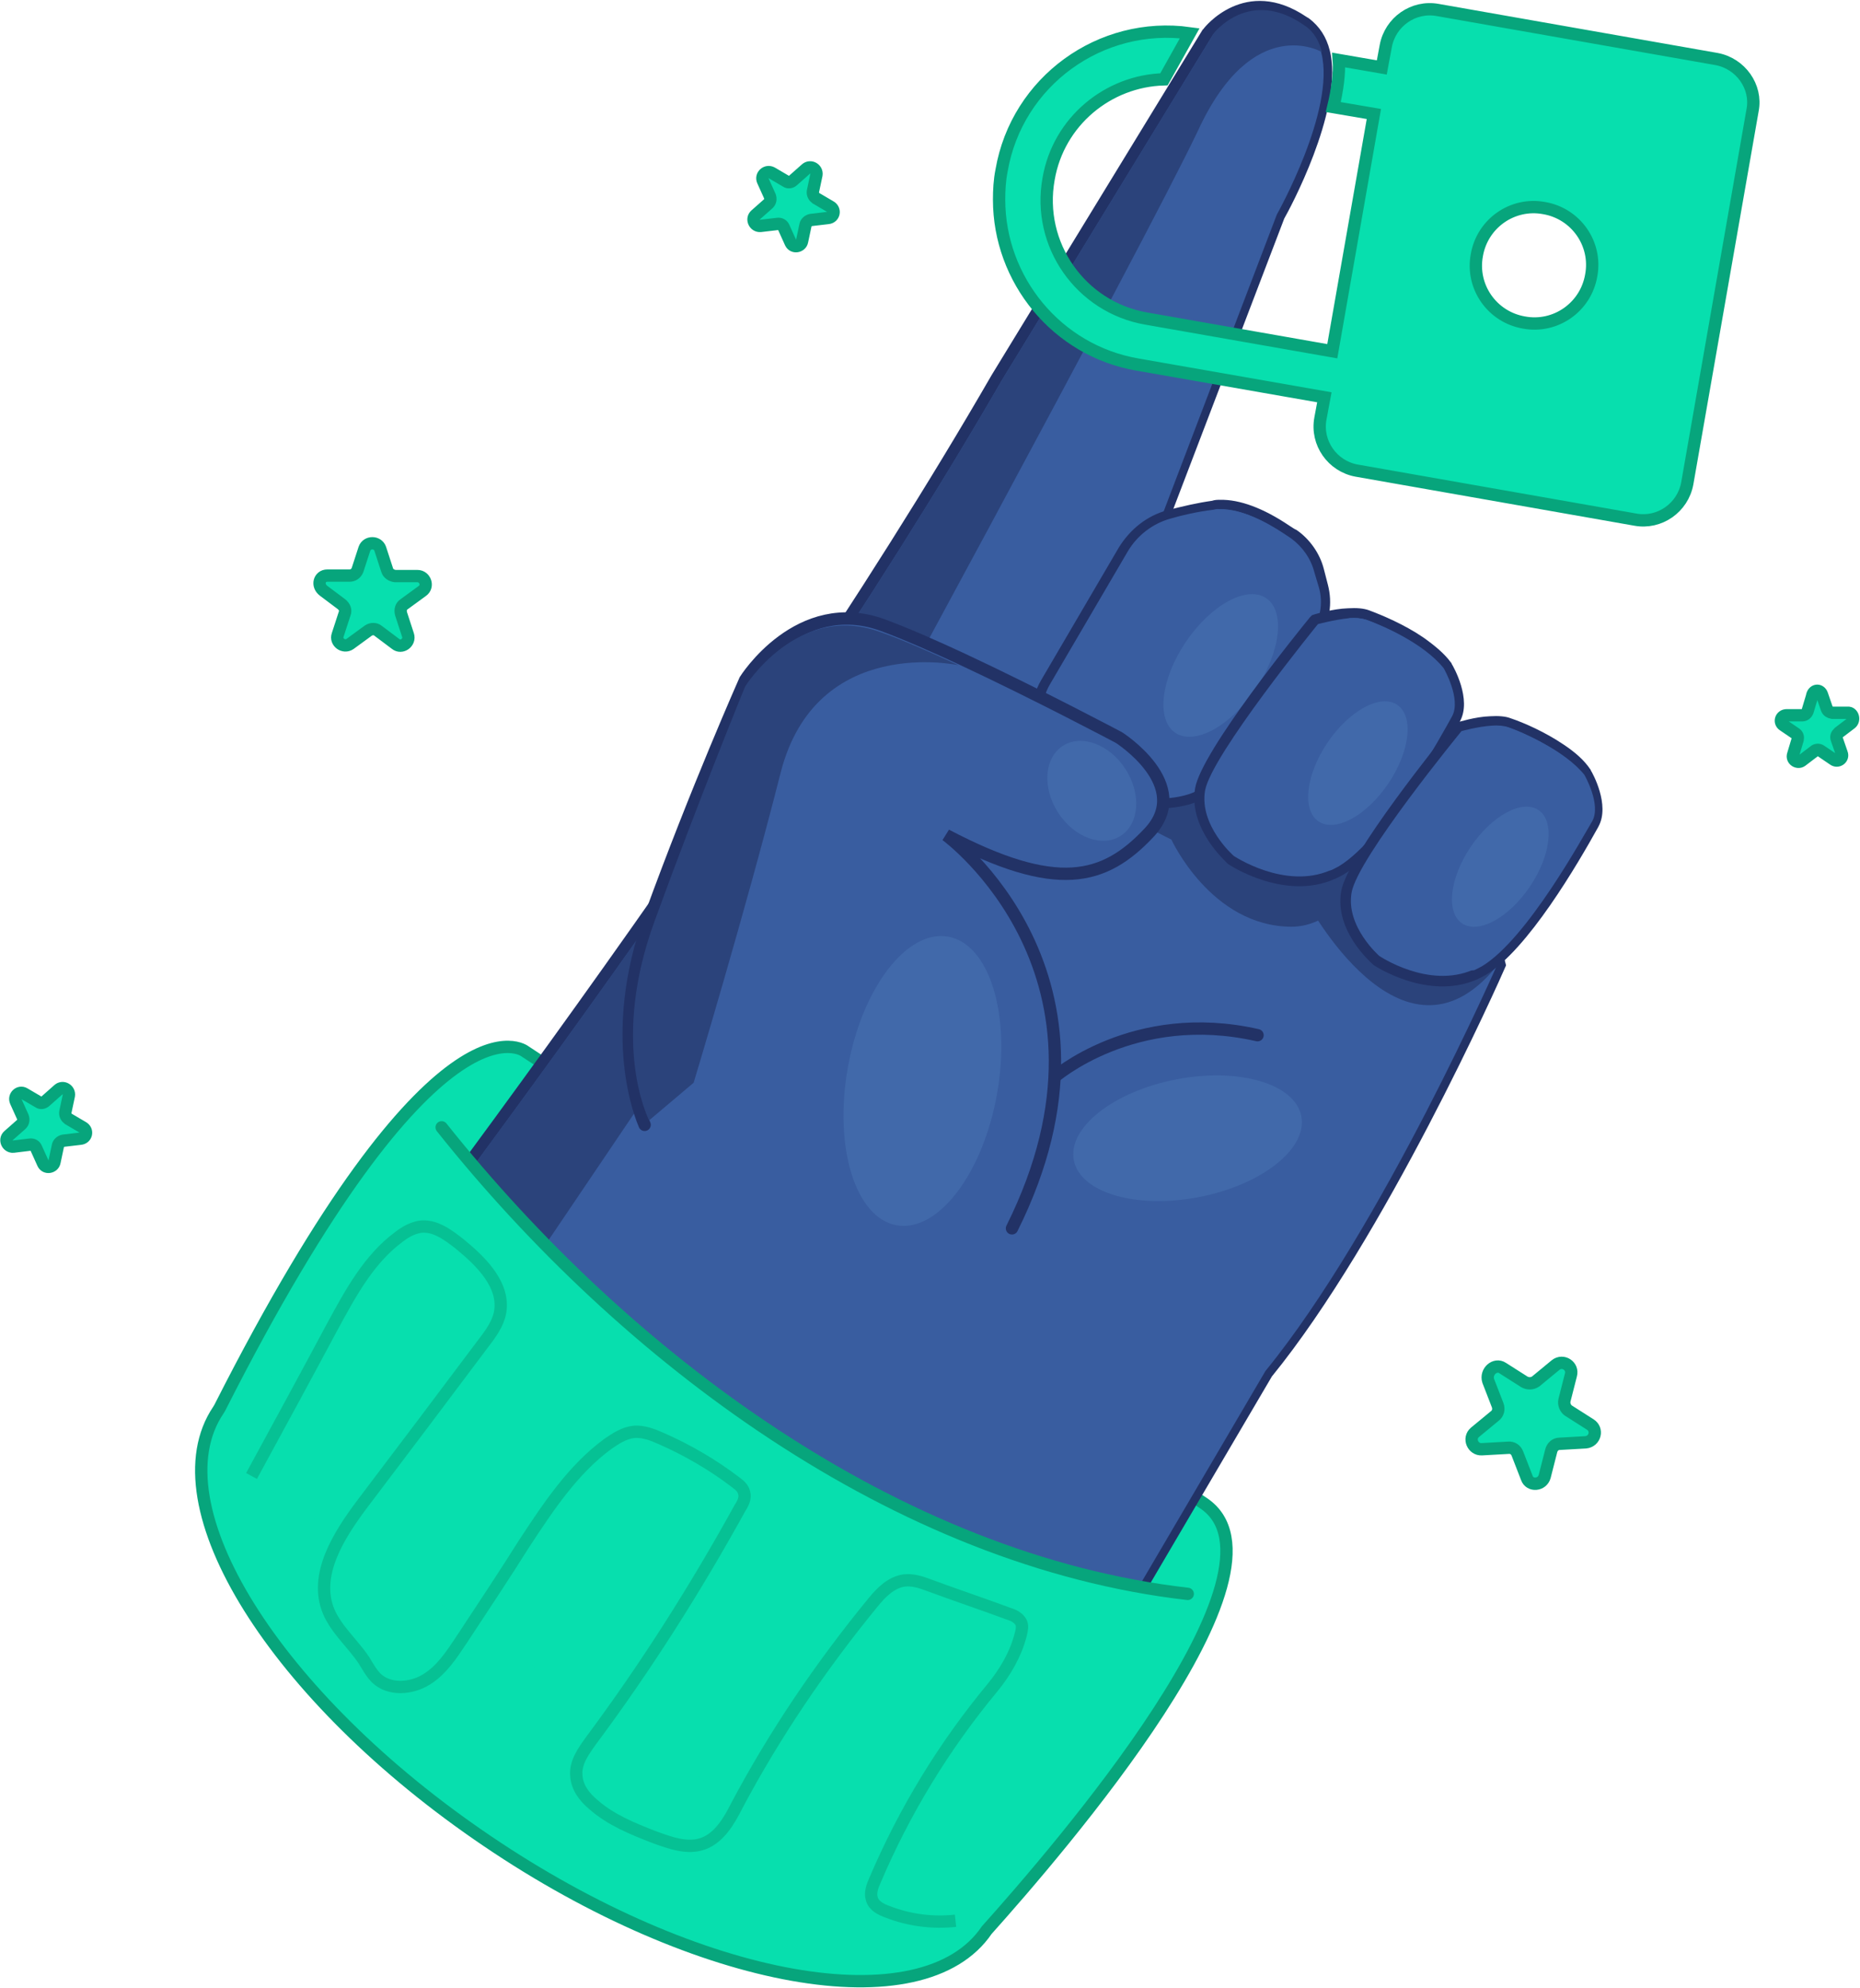 <svg width="1811" height="1935" viewBox="0 0 1811 1935" fill="none" xmlns="http://www.w3.org/2000/svg">
<path d="M1171.86 1463.06C862.874 1254.34 511.469 1023.45 511.469 1023.45C511.469 1023.45 425.666 952.587 214.052 1370.03C213.57 1371 213.088 1371.48 212.606 1372.44C150.423 1464.51 267.558 1652.02 474.352 1791.81C680.664 1931.6 898.544 1970.17 960.727 1878.58C1030.14 1800.97 1267.3 1527.18 1171.86 1463.06Z" fill="#07DFAE" stroke="#07A57C" stroke-width="12" stroke-miterlimit="10"/>
<path d="M246.831 1409.56L250.205 1405.22C250.205 1405.22 252.133 1402.33 255.507 1397.99C303.229 1337.25 726.939 789.659 971.332 366.913L1176.68 30.933C1177.16 29.969 1214.28 -17.753 1270.68 20.328C1271.64 20.81 1272.12 21.292 1272.61 21.774C1281.76 28.041 1288.03 37.681 1291.4 50.214L1291.89 52.142C1303.94 108.059 1251.4 203.02 1247.54 210.251L1126.55 526.949L1401.31 684.093L1463.97 936.68C1458.67 948.731 1346.84 1200.84 1235.97 1336.77L923.611 1867.49L246.831 1409.56Z" fill="#395DA0"/>
<path d="M1459.64 934.752C1459.64 934.752 1345.88 1195.05 1232.11 1334.36L922.646 1861.23L254.061 1409.08C254.061 1409.08 255.989 1406.18 259.363 1401.85C312.387 1333.4 731.76 792.551 975.671 369.804L1181.02 33.825C1181.02 33.825 1214.76 -11.487 1268.27 24.666C1269.23 25.148 1269.23 25.63 1270.2 26.112C1278.87 31.896 1284.17 41.537 1286.58 51.66C1300.56 107.094 1243.2 208.804 1243.2 208.804L1120.76 529.841L1380.58 678.79L1401.79 690.841L1459.64 934.752ZM1399.38 678.79L1383.96 670.113L1130.89 525.502L1250.43 212.66C1255.73 203.502 1305.87 110.468 1295.74 53.588L1294.78 49.25C1291.4 35.753 1284.66 25.63 1274.53 17.917C1273.57 17.435 1273.09 16.953 1272.12 16.471C1212.35 -24.02 1172.34 27.076 1171.86 28.04L1171.38 28.522L1170.9 29.004L965.548 364.984C721.637 787.73 297.444 1334.84 250.205 1396.06C246.348 1400.4 244.902 1403.29 244.902 1403.29L238.154 1411.49L246.83 1417.27L915.416 1868.94L923.611 1874.72L928.913 1866.05L1238.38 1339.66C1348.29 1204.69 1459.15 956.443 1466.38 939.572L1399.38 678.79Z" fill="#223266"/>
<path d="M1341.05 811.351C1334.79 816.171 1355.03 752.06 1379.62 677.344L1400.83 689.395C1401.31 689.877 1355.51 799.3 1341.05 811.351Z" fill="#2B437B"/>
<path d="M1389.26 740.009C1389.26 740.009 1335.27 902.456 1257.18 901.974C1179.09 901.492 1140.53 817.135 1140.53 817.135C1140.53 817.135 988.203 745.312 1007 683.129L1039.3 624.32L1389.26 740.009Z" fill="#2B437B"/>
<path d="M1025.8 1048.99C1025.8 1048.99 1103.89 980.063 1224.4 1007.54L1025.8 1048.99Z" fill="#395DA0"/>
<path d="M1025.8 1048.99C1025.8 1048.99 1103.89 980.063 1224.4 1007.54" stroke="#223266" stroke-width="12" stroke-miterlimit="10" stroke-linecap="round"/>
<path d="M1053.76 764.594C1040.26 755.435 1028.69 742.902 1019.05 727.959C1007 708.677 1007 684.093 1018.57 664.33L1094.25 535.144C1103.89 518.273 1119.8 506.222 1138.12 500.919C1152.1 497.063 1167.04 493.689 1181.02 491.761C1182.95 491.279 1185.36 491.279 1187.77 491.279C1210.9 490.797 1235.49 503.812 1252.84 515.38C1255.25 516.827 1258.14 518.755 1260.07 520.201C1272.12 528.878 1280.8 541.892 1284.66 555.872L1288.99 570.333C1293.33 586.722 1290.44 604.557 1280.8 619.018L1181.98 760.255C1181.02 762.666 1178.61 767.968 1170.9 772.306C1158.36 780.019 1137.15 783.393 1109.19 781.947C1087.99 781.465 1069.67 775.198 1053.76 764.594Z" fill="#395DA0"/>
<path d="M1249.95 519.236C1252.36 520.682 1254.77 522.61 1257.18 524.056C1268.27 532.251 1276.46 543.82 1279.84 557.317L1284.17 571.778C1288.51 586.721 1285.62 603.11 1276.46 616.125L1176.68 758.326C1176.68 758.326 1176.2 763.629 1167.52 768.449C1158.84 773.752 1141.97 779.054 1108.71 777.126C1087.5 776.162 1070.63 769.413 1056.65 759.773C1041.71 749.65 1031.1 736.635 1023.39 724.584C1012.3 706.748 1011.82 683.611 1022.43 665.775L1098.11 536.589C1107.27 521.164 1122.21 509.595 1139.56 504.775C1151.13 501.401 1165.59 498.026 1181.5 496.098C1183.43 495.616 1185.36 495.134 1187.77 495.616C1208.98 495.616 1232.6 507.667 1249.95 519.236ZM1255.25 511.524C1230.19 494.652 1207.05 485.975 1187.77 486.458C1185.36 486.458 1182.95 486.458 1180.05 487.422C1166.07 489.35 1151.61 492.724 1136.67 496.58C1116.91 501.883 1100.52 514.898 1089.43 532.733L1013.75 661.919C1001.22 683.129 1001.7 709.641 1014.72 730.368C1024.36 746.275 1036.89 758.808 1050.87 767.967C1067.74 779.536 1086.54 785.803 1107.75 786.767C1136.67 788.213 1158.84 785.32 1172.34 776.644C1180.54 771.823 1183.91 765.557 1184.87 762.183L1283.69 621.428C1294.78 606.003 1297.67 587.203 1292.85 568.886L1288.99 553.943C1285.14 538.518 1275.02 524.538 1262.48 515.862C1260.07 514.898 1257.66 512.97 1255.25 511.524Z" fill="#223266"/>
<path d="M1176.68 756.399C1176.68 756.399 1176.2 761.701 1167.52 766.521C1163.66 766.039 1159.33 766.521 1155.47 766.039C1111.12 763.629 1085.09 737.117 1070.63 713.979C1059.55 696.144 1059.55 673.97 1069.67 655.653L1144.38 527.431C1154.02 511.524 1168.97 499.955 1186.8 495.617C1212.35 494.653 1240.79 512.97 1257.66 525.503C1267.3 532.733 1274.05 543.338 1277.43 554.425L1281.76 570.814C1286.1 585.758 1282.73 601.665 1274.05 614.68L1176.68 756.399Z" fill="#395DA0"/>
<path d="M802.137 810.387L352.879 1475.12L259.845 1400.88C312.87 1332.43 732.241 791.587 976.152 368.841L1181.5 32.861C1181.5 32.861 1216.21 -13.415 1270.68 25.148C1279.35 30.933 1284.66 40.574 1287.07 50.696C1287.07 50.696 1220.06 11.169 1166.56 126.858C1111.6 242.547 802.137 810.387 802.137 810.387Z" fill="#2B437B"/>
<path d="M627.64 1094.79C625.229 1089 590.523 1009.47 633.424 891.369C677.771 769.414 725.493 661.92 725.493 661.92C725.493 661.92 777.553 578.527 859.499 608.414C881.673 616.608 909.149 628.659 937.107 641.674C1011.34 676.381 1089.43 717.836 1089.43 717.836C1089.43 717.836 1162.22 764.111 1118.84 810.387C1074.97 857.145 1028.69 869.196 921.2 812.797C921.2 812.797 1108.23 949.214 985.311 1195.53" fill="#395DA0"/>
<path d="M627.64 1094.79C625.229 1089 590.523 1009.47 633.424 891.369C677.771 769.414 725.493 661.92 725.493 661.92C725.493 661.92 777.553 578.527 859.499 608.414C881.673 616.608 909.149 628.659 937.107 641.674C1011.34 676.381 1089.43 717.836 1089.43 717.836C1089.43 717.836 1162.22 764.111 1118.84 810.387C1074.97 857.145 1028.69 869.196 921.2 812.797C921.2 812.797 1108.23 949.214 985.311 1195.53" stroke="#223266" stroke-width="12" stroke-miterlimit="10" stroke-linecap="round"/>
<path d="M675.361 1053.81L631.978 1090.45C629.568 1085.15 594.861 1012.84 637.28 896.671C681.146 776.161 725.493 668.185 725.493 668.185C725.493 668.185 776.589 585.757 857.089 615.161C879.263 622.873 906.257 634.924 933.251 647.457C933.251 647.457 794.906 617.089 760.2 751.577C725.975 886.548 675.361 1053.81 675.361 1053.81Z" fill="#2B437B"/>
<path opacity="0.6" d="M970.694 1065.03C984.547 987.462 963.273 918.772 923.176 911.611C883.08 904.451 839.345 961.531 825.491 1039.1C811.638 1116.68 832.912 1185.36 873.009 1192.53C913.105 1199.69 956.84 1142.61 970.694 1065.03Z" fill="#4671B0"/>
<path opacity="0.6" d="M1167.35 1165.09C1228.51 1153.26 1273.14 1118.04 1267.02 1086.41C1260.91 1054.79 1206.37 1038.74 1145.21 1050.56C1084.05 1062.38 1039.42 1097.61 1045.54 1129.23C1051.65 1160.86 1106.19 1176.91 1167.35 1165.09Z" fill="#4671B0"/>
<path opacity="0.6" d="M1222.51 670.631C1246.96 634.459 1251.58 594.862 1232.84 582.19C1214.09 569.518 1179.07 588.569 1154.62 624.741C1130.17 660.914 1125.55 700.511 1144.3 713.183C1163.04 725.855 1198.06 706.804 1222.51 670.631Z" fill="#4671B0"/>
<path d="M1198.37 836.898C1196.93 835.452 1162.7 805.566 1168.97 768.449C1174.75 732.778 1275.5 609.377 1279.84 604.074L1280.8 603.11L1282.25 602.628C1282.73 602.628 1298.64 598.29 1314.06 597.326C1321.29 596.844 1327.56 597.326 1331.9 599.254C1344.43 603.592 1366.12 613.233 1383.96 624.802C1395.04 632.514 1403.72 640.227 1409.5 647.94L1409.99 648.422L1410.47 648.904C1411.43 650.35 1428.79 681.2 1418.18 700L1417.7 700.964C1398.42 736.634 1348.28 822.919 1306.35 847.985C1303.94 849.913 1301.05 850.877 1298.15 852.323C1251.88 872.569 1201.75 839.308 1199.34 837.862L1198.37 836.898Z" fill="#395DA0"/>
<path d="M1380.1 628.658C1389.74 634.924 1398.9 642.637 1404.68 650.832C1404.68 650.832 1422.04 680.718 1412.88 697.589C1405.65 711.086 1348.77 815.688 1302.97 843.164C1300.08 844.61 1297.67 846.057 1295.26 847.021C1250.91 866.302 1201.26 833.042 1201.26 833.042C1201.26 833.042 1167.52 803.637 1173.31 769.413C1179.57 734.706 1283.21 607.448 1283.21 607.448C1283.21 607.448 1299.12 603.11 1313.58 601.664C1319.84 601.182 1325.15 601.664 1329.97 603.11C1340.57 606.966 1361.3 616.125 1380.1 628.658ZM1385.88 620.463C1367.57 607.93 1345.87 598.772 1332.86 593.951C1327.56 592.023 1320.81 591.541 1312.61 592.023C1297.19 592.505 1280.8 597.807 1280.32 597.807L1277.43 598.772L1275.5 600.7C1264.89 613.715 1169.93 730.85 1163.66 767.003C1156.92 806.53 1193.55 838.344 1194.52 839.79L1195 840.272L1195.48 840.754C1197.41 842.2 1250.43 876.907 1299.12 855.697C1302.49 854.251 1305.38 852.805 1307.79 851.359C1350.69 826.293 1401.31 739.044 1421.07 702.891L1421.55 701.928C1433.12 680.718 1415.29 648.903 1413.36 646.011V645.529L1412.88 645.047C1406.61 636.37 1397.45 628.658 1385.88 620.463Z" fill="#223266"/>
<path d="M1303.46 843.164C1300.56 844.61 1298.15 846.057 1295.74 847.021C1262 847.021 1232.6 826.775 1232.6 826.775C1232.6 826.775 1198.85 797.371 1204.64 763.146C1210.42 729.886 1305.87 611.786 1313.58 601.664C1319.84 601.182 1325.15 601.664 1329.97 603.11C1345.39 608.412 1385.88 625.766 1405.65 650.349C1405.65 650.349 1423 680.236 1413.84 697.107C1406.13 711.086 1349.25 815.688 1303.46 843.164Z" fill="#395DA0"/>
<path opacity="0.6" d="M1351.67 762.704C1372.84 731.383 1376.77 697.05 1360.45 686.018C1344.13 674.986 1313.73 691.432 1292.56 722.752C1271.39 754.073 1267.46 788.406 1283.78 799.438C1300.11 810.47 1330.5 794.024 1351.67 762.704Z" fill="#4671B0"/>
<path opacity="0.6" d="M1091.19 813.485C1109.33 801.817 1111.42 772.755 1095.86 748.575C1080.3 724.395 1052.99 714.252 1034.85 725.92C1016.72 737.588 1014.63 766.649 1030.18 790.83C1045.74 815.01 1073.06 825.153 1091.19 813.485Z" fill="#4671B0"/>
<path d="M438.681 1101.06C428.558 1141.06 834.916 1538.26 1127.51 1544.05L929.877 1895.93L210.678 1414.38L449.286 1085.15L438.681 1101.06Z" fill="#07DFAE"/>
<path d="M430.005 1097.2C608.84 1321.83 873.479 1518.98 1156.43 1551.28" stroke="#07A57C" stroke-width="12" stroke-miterlimit="10" stroke-linecap="round"/>
<path opacity="0.51" d="M244.902 1436.55C271.414 1387.87 297.926 1339.18 323.956 1290.5C341.309 1258.68 359.145 1225.42 388.549 1203.73C394.816 1198.91 401.082 1195.53 408.312 1194.09C423.256 1191.68 436.753 1202.28 447.84 1210.96C469.049 1228.31 491.705 1250.97 486.884 1277.48C484.956 1288.09 477.726 1298.21 470.977 1306.89C431.932 1358.95 392.405 1411.49 352.878 1463.55C329.74 1494.4 305.157 1532.96 320.1 1568.63C327.812 1586.47 343.719 1599.96 354.324 1615.87C358.181 1622.14 361.555 1628.4 366.375 1633.22C378.908 1645.27 400.118 1643.83 415.061 1634.67C430.004 1625.51 439.645 1610.57 449.286 1596.11C470.013 1564.77 490.741 1533.44 510.504 1502.11C533.642 1466.92 557.744 1430.29 591.968 1405.22C599.681 1399.92 607.876 1394.62 617.034 1393.65C626.193 1392.69 635.834 1396.54 644.511 1400.4C669.577 1411.49 693.678 1425.47 715.852 1442.34C719.708 1445.23 723.565 1448.12 724.529 1452.94C725.975 1457.76 723.565 1463.06 720.672 1467.4C677.289 1545.98 629.085 1622.14 575.579 1693.96C568.349 1704.08 560.154 1715.17 561.118 1727.7C561.6 1739.27 568.831 1748.91 577.507 1756.14C594.379 1771.09 615.588 1779.76 636.798 1787.96C652.705 1793.74 669.577 1800.01 685.002 1794.22C700.427 1788.44 710.067 1772.05 717.298 1757.59C754.415 1687.69 799.244 1621.66 849.376 1560.44C857.571 1550.31 867.212 1540.19 880.227 1538.26C888.421 1537.3 896.134 1539.71 903.846 1542.6C929.876 1552.24 955.906 1560.92 981.936 1570.56C986.757 1572.01 991.577 1574.42 993.987 1578.75C995.916 1582.13 994.951 1586.47 993.987 1590.32C989.167 1609.6 979.044 1626.96 966.511 1642.38C919.272 1699.26 880.709 1762.41 851.786 1830.38C849.376 1835.68 846.966 1842.43 848.894 1848.21C850.823 1854.96 857.571 1858.34 864.319 1860.75C885.047 1868.94 908.185 1871.83 930.358 1869.42" stroke="#07A57C" stroke-width="12" stroke-miterlimit="10"/>
<path d="M318.654 560.209H340.346C343.72 560.209 346.612 558.281 348.058 554.906L354.807 534.179C357.217 526.948 367.821 526.948 370.232 534.179L376.98 554.906C377.944 558.281 381.319 560.209 384.693 560.691H406.384C414.097 560.691 417.471 570.813 411.205 575.152L393.37 588.167C390.477 590.095 389.513 593.469 390.477 597.326L397.226 618.053C399.636 625.284 390.959 631.55 385.175 626.73L367.821 613.715C365.411 611.787 361.555 611.787 358.663 613.715L340.828 626.73C334.561 631.068 326.366 624.802 328.777 618.053L335.525 597.326C336.971 593.951 335.525 590.577 332.633 588.167L315.28 575.152C308.049 569.849 310.941 560.209 318.654 560.209Z" fill="#07DFAE" stroke="#07A57C" stroke-width="12" stroke-miterlimit="10"/>
<path d="M1463.01 1331.47L1484.22 1344.96C1487.59 1346.89 1491.93 1346.89 1495.31 1344.48L1514.59 1328.58C1521.82 1322.79 1531.94 1329.54 1529.53 1338.22L1523.26 1362.8C1522.3 1366.66 1524.23 1370.99 1527.12 1372.92L1548.33 1386.42C1556.04 1391.24 1553.15 1402.81 1543.99 1403.77L1518.44 1405.22C1514.59 1405.22 1511.21 1408.11 1510.25 1412.45L1503.98 1437.03C1501.57 1445.71 1489.52 1446.67 1486.63 1438.48L1477.47 1414.86C1476.02 1411 1472.65 1408.59 1468.31 1409.08L1442.76 1410.52C1434.09 1411 1429.27 1399.92 1436.02 1394.13L1455.3 1378.23C1458.67 1375.82 1459.64 1371.48 1458.19 1367.62L1449.03 1344C1446.14 1334.84 1455.78 1326.65 1463.01 1331.47Z" fill="#07DFAE" stroke="#07A57C" stroke-width="12" stroke-miterlimit="10"/>
<path d="M1773.92 675.899L1778.74 689.878C1779.71 692.288 1781.64 693.252 1784.05 693.734H1798.99C1803.81 693.252 1806.22 700.482 1802.36 703.857L1790.31 713.015C1788.38 714.944 1787.42 716.872 1788.38 719.282L1793.21 733.261C1795.13 738.081 1789.35 742.42 1785.01 739.045L1772.96 730.851C1771.03 729.405 1768.14 729.405 1766.21 731.333L1754.16 740.492C1750.3 743.384 1744.04 739.527 1745.97 734.225L1750.3 719.764C1750.79 717.354 1750.3 715.426 1748.38 713.98L1736.33 705.785C1731.99 702.893 1733.91 696.144 1739.7 696.144H1754.64C1757.05 696.144 1758.98 694.698 1759.94 692.288L1764.28 677.827C1765.25 671.078 1772 670.596 1773.92 675.899Z" fill="#07DFAE" stroke="#07A57C" stroke-width="12" stroke-miterlimit="10"/>
<path d="M751.523 168.313L765.502 176.508C767.43 177.954 770.322 177.472 772.251 175.543L784.783 164.457C789.122 160.6 795.87 164.457 794.906 170.241L791.532 186.148C791.05 189.04 792.496 191.451 794.424 192.897L808.403 201.091C813.706 203.984 812.26 211.696 805.993 212.178L789.604 214.106C787.194 214.588 784.784 216.517 784.301 218.927L780.927 234.834C779.963 240.136 772.251 241.583 769.84 236.28L763.092 221.337C762.128 218.927 759.718 217.481 756.825 217.963L740.436 219.891C734.652 220.373 731.278 213.142 735.616 209.286L748.149 198.199C750.077 196.271 750.559 193.861 749.595 190.969L742.846 176.025C740.436 170.723 746.221 165.421 751.523 168.313Z" fill="#07DFAE" stroke="#07A57C" stroke-width="12" stroke-miterlimit="10"/>
<path d="M23.647 1064.42L37.626 1072.61C39.554 1074.06 42.446 1073.58 44.375 1071.65L56.907 1060.56C61.246 1056.71 67.995 1060.56 67.03 1066.35L63.656 1082.25C63.174 1085.15 64.62 1087.56 66.548 1089L80.527 1097.2C85.83 1100.09 84.384 1107.8 78.117 1108.28L61.728 1110.21C59.318 1110.69 56.908 1112.62 56.425 1115.03L53.051 1130.94C52.087 1136.24 44.375 1137.69 41.964 1132.39L35.216 1117.44C34.252 1115.03 31.842 1113.59 28.949 1114.07L13.042 1116C7.258 1116.48 3.883 1109.25 8.222 1105.39L20.755 1094.31C22.683 1092.38 23.165 1089.97 22.201 1087.08L15.452 1072.13C13.042 1066.83 18.827 1061.53 23.647 1064.42Z" fill="#07DFAE" stroke="#07A57C" stroke-width="12" stroke-miterlimit="10"/>
<path d="M1271.64 876.426C1271.64 876.426 1364.67 1053.33 1456.74 941.019L1391.67 876.908L1298.63 855.698L1271.64 876.426Z" fill="#2B437B"/>
<path d="M1340.57 934.27C1339.13 932.824 1305.87 903.902 1312.13 868.231C1317.92 833.524 1415.29 713.979 1419.63 708.677L1420.59 707.713L1422.04 707.231C1422.52 707.231 1437.94 702.892 1452.89 701.928C1460.12 701.446 1465.9 701.928 1470.24 703.374C1482.77 707.713 1503.5 716.871 1520.37 728.44C1531.46 735.671 1539.65 743.383 1545.44 751.096L1545.92 751.578L1546.4 752.06C1547.37 753.024 1564.24 783.393 1554.12 801.71L1553.63 802.674C1534.83 837.381 1486.15 920.773 1445.17 945.357C1442.76 947.285 1439.87 948.249 1437.46 949.695C1392.63 968.977 1343.46 937.162 1341.54 935.716L1340.57 934.27Z" fill="#395DA0"/>
<path d="M1517 732.297C1526.16 738.563 1535.32 745.794 1541.1 753.506C1541.1 753.506 1557.97 782.429 1548.81 798.818C1541.58 811.833 1486.63 913.543 1441.8 940.055C1438.91 941.501 1436.5 942.947 1434.09 943.911C1390.7 962.71 1342.98 930.414 1342.98 930.414C1342.98 930.414 1310.2 901.974 1315.99 868.713C1321.77 834.971 1423 711.569 1423 711.569C1423 711.569 1438.43 707.231 1452.4 706.267C1458.19 705.785 1463.97 706.267 1468.31 707.713C1478.43 711.087 1499.16 720.246 1517 732.297ZM1522.3 724.584C1504.46 712.533 1483.74 703.374 1470.72 699.036C1465.9 697.108 1458.67 696.626 1450.96 697.108C1436.02 697.59 1420.11 702.892 1419.14 702.892L1416.25 703.856L1414.32 705.785C1404.2 718.8 1312.13 832.078 1305.87 867.267C1299.12 905.83 1334.79 936.68 1336.23 938.127L1336.72 938.609L1337.2 939.091C1339.13 940.537 1390.22 973.797 1437.46 953.552C1440.35 952.106 1443.25 950.659 1446.14 949.213C1487.59 924.629 1536.76 839.791 1556.04 805.084L1556.52 804.12C1567.61 783.393 1550.74 752.542 1548.81 749.65V749.168L1548.33 748.686C1542.55 740.009 1533.87 732.297 1522.3 724.584Z" fill="#223266"/>
<path d="M1442.76 940.537C1439.87 941.983 1437.46 943.429 1435.05 944.393C1402.27 944.393 1373.83 925.111 1373.83 925.111C1373.83 925.111 1341.05 896.671 1346.84 863.411C1352.14 831.114 1445.17 716.389 1452.89 706.749C1458.67 706.267 1464.46 706.749 1468.79 708.195C1483.74 713.497 1523.26 730.368 1542.55 753.988C1542.55 753.988 1559.42 782.91 1550.26 799.3C1542.06 812.797 1487.11 914.025 1442.76 940.537Z" fill="#395DA0"/>
<path opacity="0.6" d="M1489.52 863.003C1510.1 832.565 1513.9 799.189 1498.02 788.455C1482.14 777.721 1452.59 793.694 1432.02 824.132C1411.44 854.57 1407.64 887.946 1423.52 898.68C1439.4 909.414 1468.95 893.441 1489.52 863.003Z" fill="#4671B0"/>
<path d="M1671.25 57.444L1399.86 9.723C1376.24 5.384 1353.59 21.291 1349.25 44.911L1345.39 65.639L1303.46 58.408C1304.42 71.423 1302.01 88.295 1298.15 104.202L1337.68 110.95L1297.19 341.846L1115.94 310.032C1052.31 298.945 1009.41 238.208 1020.98 174.097C1030.62 118.181 1078.83 78.654 1133.3 77.208L1158.36 32.378C1071.6 20.327 990.131 79.136 975.188 165.902C973.26 175.543 972.778 185.184 972.778 194.343C972.778 271.951 1028.69 341.364 1107.75 354.861L1289.48 386.675L1285.62 407.403C1281.28 431.023 1297.19 453.679 1320.81 458.017L1592.2 505.739C1615.81 510.077 1638.47 494.17 1642.81 470.55L1706.44 107.094C1710.78 84.438 1694.87 61.782 1671.25 57.444ZM1549.29 268.094C1543.99 298.945 1514.59 319.672 1483.74 313.888C1452.89 308.585 1432.16 279.181 1437.94 248.331C1443.25 217.48 1472.65 196.753 1503.5 202.537C1534.35 207.84 1555.08 237.244 1549.29 268.094Z" fill="#07DFAE" stroke="#07A57C" stroke-width="12" stroke-miterlimit="10"/>
</svg>
